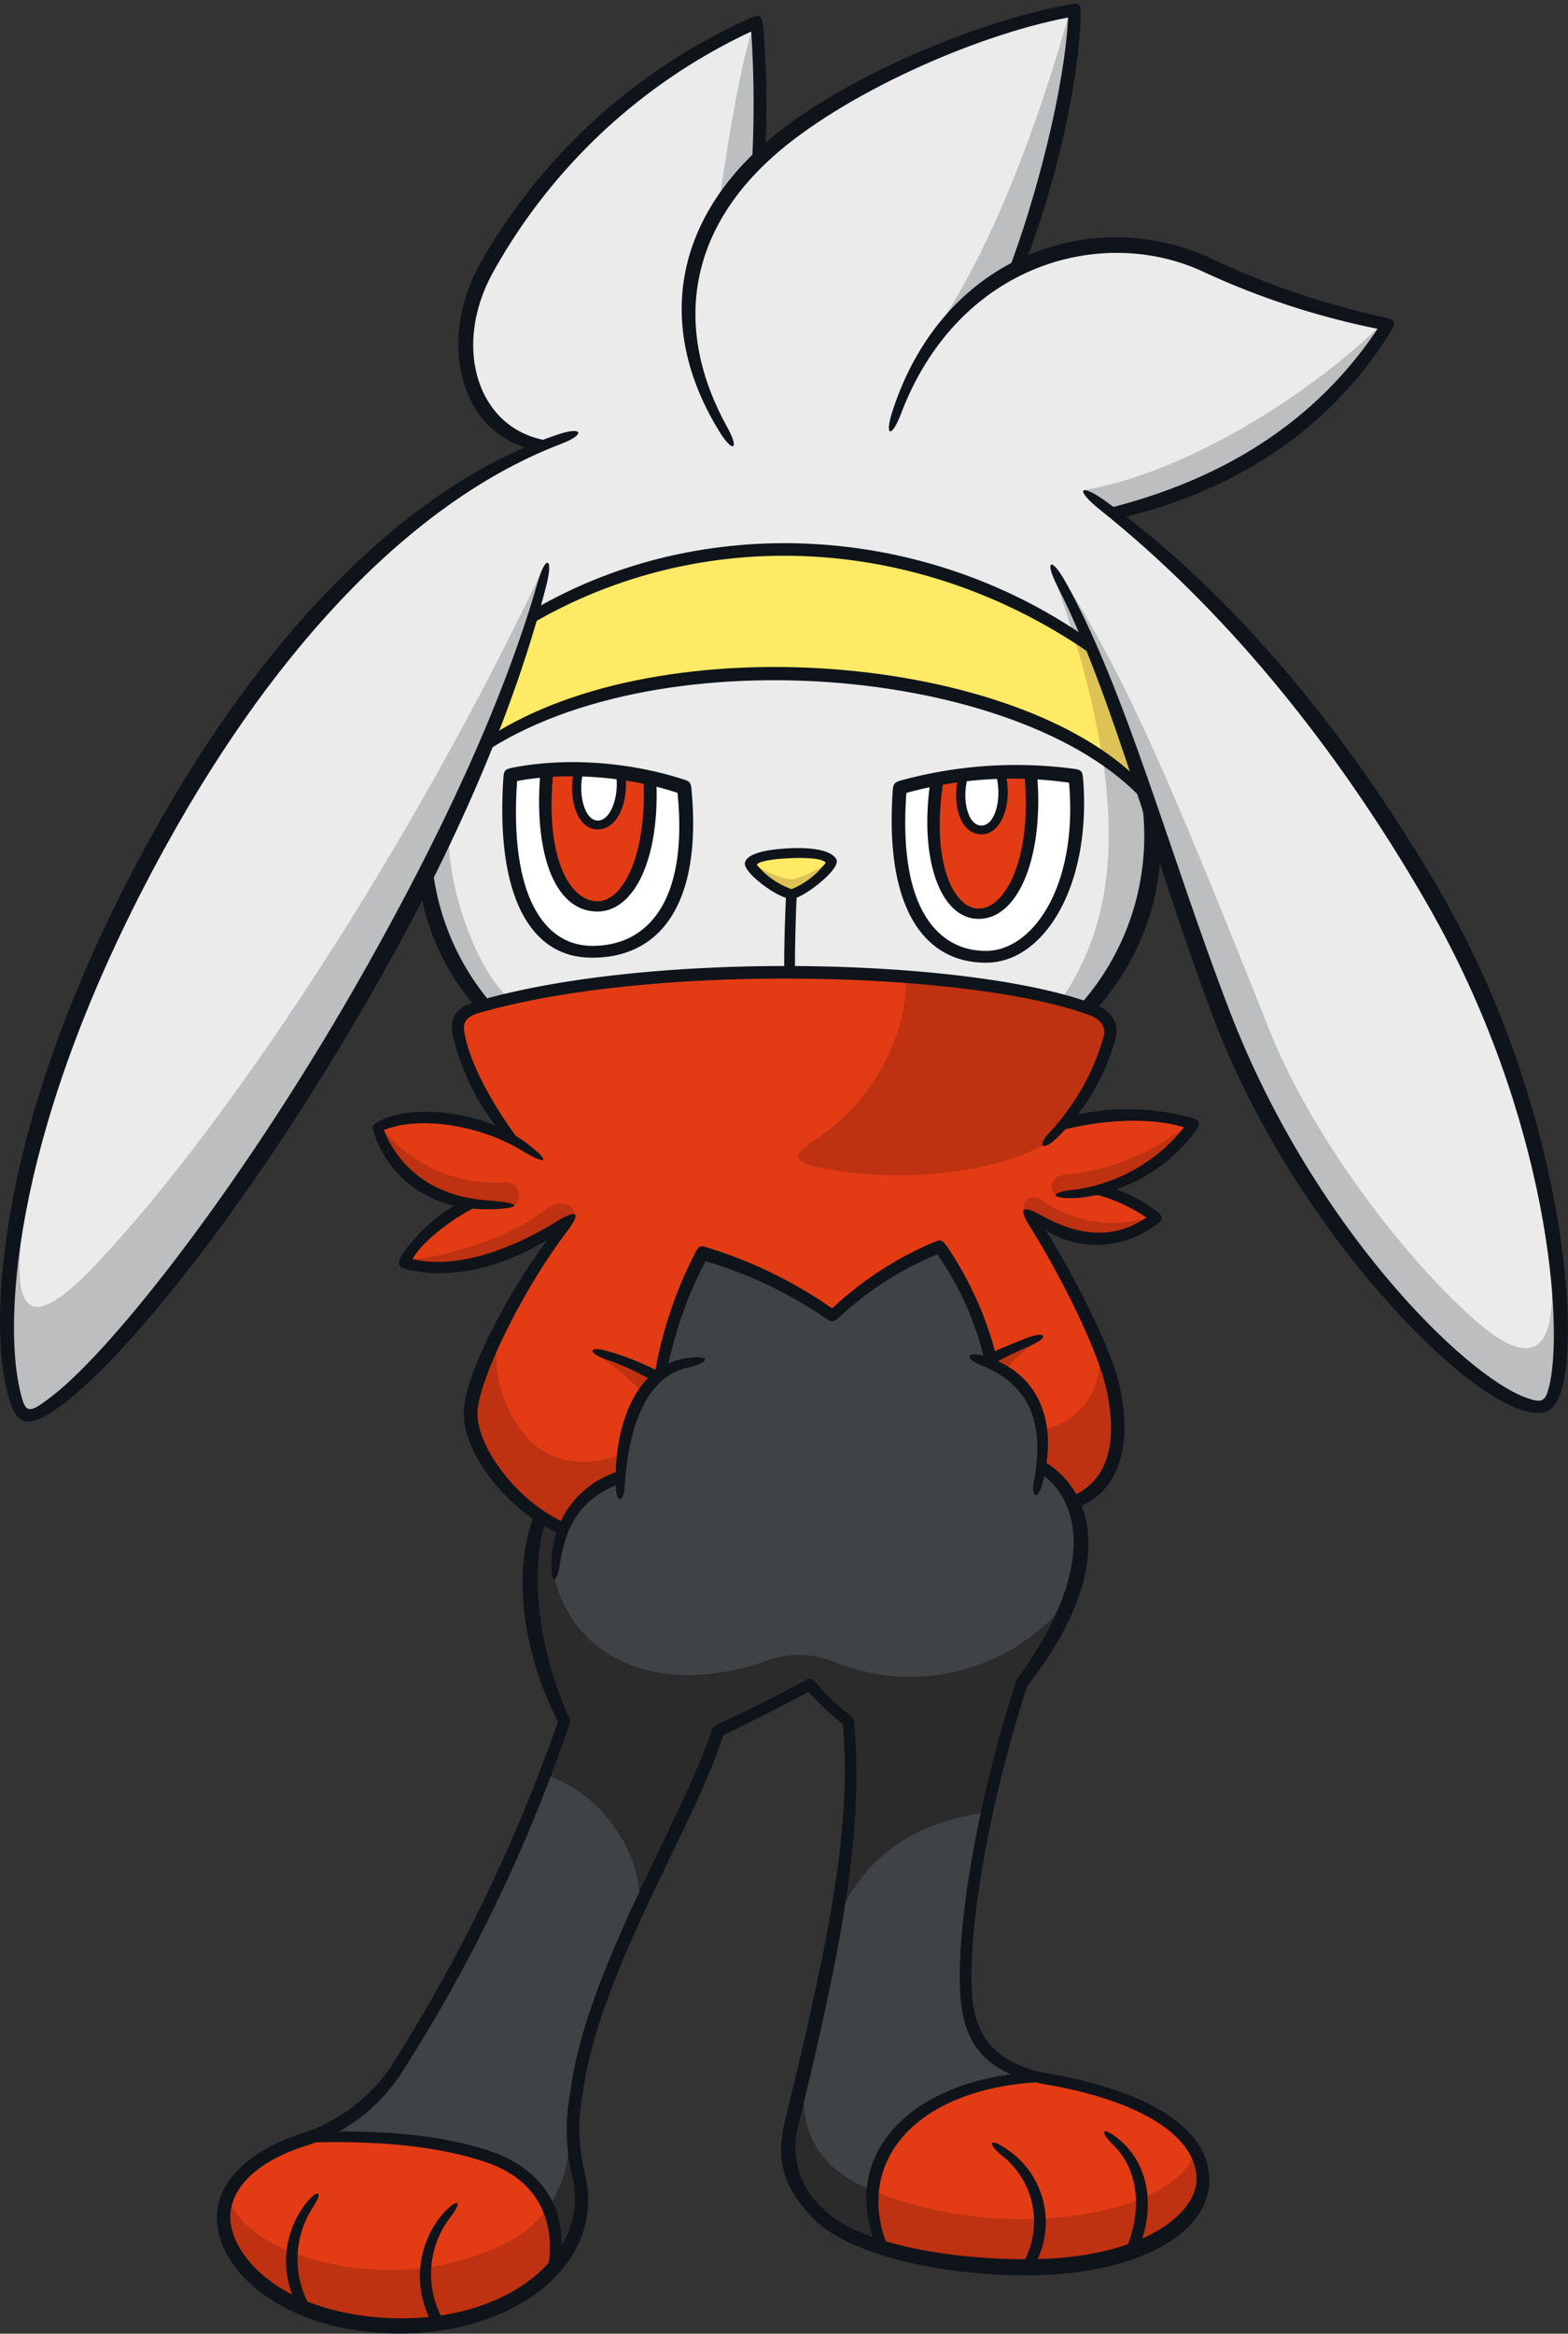 <?xml version="1.0" encoding="UTF-8"?>
<!-- Created with Inkscape (http://www.inkscape.org/) -->
<svg version="1.1" viewBox="0 0 69.727 103.74" xmlns="http://www.w3.org/2000/svg">
 <rect x="0" y="0" width="69.727" height="103.74" fill="#333333" stroke="none"/>
 <defs>
  <clipPath id="clipPath155136-4">
   <path transform="translate(-488.52,-256.28)" d="M 0,595.276 H 841.89 V 0 H 0 Z"/>
  </clipPath>
  <clipPath id="clipPath155138-9">
   <path transform="translate(-487.24,-256.44)" d="M 0,595.276 H 841.89 V 0 H 0 Z"/>
  </clipPath>
  <clipPath id="clipPath155140-5">
   <path transform="translate(-487.92,-256.42)" d="M 0,595.276 H 841.89 V 0 H 0 Z"/>
  </clipPath>
  <clipPath id="clipPath155142-1">
   <path transform="translate(-488.26,-256.36)" d="M 0,595.276 H 841.89 V 0 H 0 Z"/>
  </clipPath>
  <clipPath id="clipPath155144-9">
   <path transform="translate(-487.97,-256.41)" d="M 0,595.276 H 841.89 V 0 H 0 Z"/>
  </clipPath>
  <clipPath id="clipPath155146-3">
   <path transform="translate(-486.96,-256.34)" d="M 0,595.276 H 841.89 V 0 H 0 Z"/>
  </clipPath>
 </defs>
 <g stroke-width=".593">
  <path d="m46.644 92.433c-2.566-0.449-3.57-1.794-3.683-3.839-0.178-3.247 0.907-8.993 2.492-13.785 3.769-5.183 2.901-8.265 0.843-9.613 0.319-2.32-0.5-3.785-2.179-4.54a13.962 13.962 0 0 0-2.346-5.222 14.538 14.538 0 0 0-4.747 3.067 19.23 19.23 0 0 0-5.783-2.783 17.445 17.445 0 0 0-1.865 5.392c-1.087 0.86-1.672 2.627-1.775 4.545a3.987 3.987 0 0 0-2.527 2.292 7.005 7.005 0 0 1-1.022-0.562c-0.949 2.478-0.253 6.478 1.044 9.127a72.042 72.042 0 0 1-7.47 15.487 7.833 7.833 0 0 1-4.046 3.092c-2.102 0.653-3.56 2.073-3.631 3.323-0.125 2.166 2.713 4.5 6.691 4.87 5.539 0.516 10.119-2.607 9.051-6.674a8.574 8.574 0 0 1-0.052-3.556c0.691-5.4 5.03-12.111 6.302-16.104 1.453-0.695 3.06-1.52 4.072-2.061a13.002 13.002 0 0 0 1.712 1.623c0.441 4.51-0.415 9.302-2.492 17.831-0.422 1.736-0.097 2.778 1.193 4.094 1.311 1.34 4.879 2.293 9.232 2.293 4.388 0 7.878-1.767 7.833-3.891-0.042-1.958-2.373-3.625-6.847-4.406" fill="#404345"/>
  <path d="m20.921 53.494c-1.305 0.661-2.649 1.832-2.924 2.633 1.351 0.402 3.794 0.427 7.299-1.876-2.055 2.501-4.363 6.942-4.363 8.587 0 1.393 1.339 3.392 3.109 4.561 0-0.005 3e-3 -0.01 0.005-0.015a6.989 6.989 0 0 0 1.022 0.561 3.988 3.988 0 0 1 2.527-2.292c0.104-1.918 0.689-3.684 1.775-4.545a17.455 17.455 0 0 1 1.865-5.392 19.236 19.236 0 0 1 5.784 2.783 14.526 14.526 0 0 1 4.747-3.067 13.959 13.959 0 0 1 2.345 5.222c1.681 0.755 2.499 2.22 2.179 4.54a3.805 3.805 0 0 1 1.395 1.599c1.496-0.499 2.478-2.136 1.817-5.124-0.42-1.899-2.328-5.502-3.718-7.655 2.41 1.468 4.025 1.254 5.615 0.129a6.334 6.334 0 0 0-2.473-1.258c1.877-0.518 3.654-2.03 4.094-2.903a10.164 10.164 0 0 0-5.705-0.034 10.346 10.346 0 0 0 1.997-3.728c0.188-0.576-0.02-1.063-0.797-1.353-5.291-1.971-19.451-2.357-27.231-0.119-0.821 0.237-0.992 0.638-0.89 1.224 0.243 1.373 1.237 3.16 2.403 4.698-1.976-1.084-4.732-1.319-6.007-0.537a4.877 4.877 0 0 0 4.128 3.356" fill="#e33c15"/>
  <path d="m63.811 39.969c-3.916-6.804-8.916-12.957-14.3-17.143 5.685-1.365 9.66-4.341 12.203-8.396a35.009 35.009 0 0 1-8.172-2.706 9.738 9.738 0 0 0-8.367 0.266c1.365-3.459 2.592-8.775 2.611-11.541-5.565 0.951-11.201 3.882-14.048 6.636a40.743 40.743 0 0 0-0.101-6.084 25.519 25.519 0 0 0-11.981 10.902c-1.844 3.281-0.894 7.348 2.492 7.899-6.518 2.659-12.449 9.172-17.114 17.629-6.897 12.496-7.159 21.385-6.43 24.347 0.348 1.412 0.628 1.469 1.93 0.489 3.323-2.501 10.892-12.468 16.405-23.395a11.156 11.156 0 0 0 2.578 5.819c7.748-2.148 21.476-1.78 26.834 0.119a11.24 11.24 0 0 0 2.865-8.653c0.975 2.912 1.976 5.975 3.116 8.942 3.505 9.116 10.523 16.337 13.461 17.308 0.831 0.274 1.142 0.084 1.359-0.621 0.827-2.683-0.075-12.673-5.34-21.82" fill="#ebebeb"/>
  <path d="m21.83 95.913c-2.242-0.793-5.146-0.996-8.034-0.904-0.072 0.026-0.147 0.059-0.218 0.078-2.102 0.653-3.56 2.073-3.631 3.323-0.125 2.166 2.713 4.5 6.691 4.87 3.361 0.313 6.368-0.716 7.974-2.481a4.023 4.023 0 0 0-2.783-4.888" fill="#e33c15"/>
  <path d="m46.642 92.436c-0.186-0.033-0.361-0.071-0.531-0.113-5.542 0.297-8.516 3.643-6.864 7.583a22.722 22.722 0 0 0 6.409 0.827c4.388 0 7.878-1.767 7.833-3.891-0.042-1.958-2.373-3.625-6.847-4.406" fill="#e33c15"/>
  <path d="m50.992 35.373c-5.335-5.993-21.589-7.495-29.502-2.174a42.898 42.898 0 0 0 2.158-5.763c7.591-4.492 17.342-3.983 24.942 1.383 0.752 1.913 1.809 4.713 2.402 6.554" fill="#ffea65"/>
  <path d="m40.031 35.025a18.568 18.568 0 0 1 7.806-0.516c0.447 4.619-1.536 8.02-3.987 8.02-2.693 0-4.221-2.532-3.819-7.505" fill="#fff"/>
  <path d="m41.683 34.638c-0.527 3.35 0.277 5.979 1.835 5.979 1.607 0 2.67-2.885 2.304-6.3a19.327 19.327 0 0 0-4.14 0.321" fill="#e33c15"/>
  <path d="m43.637 36.896c0.831 0.012 1.184-1.516 0.824-2.565-0.538 0.023-1.073 0.065-1.599 0.13-0.344 1.093 0.021 2.424 0.775 2.433" fill="#fff"/>
  <path d="m36.965 38.297c-0.102-0.225-0.614-0.415-1.804-0.364-1.177 0.053-1.75 0.278-1.784 0.471-0.049 0.28 1.449 1.353 1.828 1.343 0.379-0.01 1.886-1.169 1.76-1.449" fill="#ffea65"/>
  <path d="m24.04 25.499c-5.847 12.259-13.707 24.202-19.607 30.535-2.986 3.204-3.916 2.611-3.454-1.377-0.733 1.804-0.831 5.811-0.217 7.714 0.167 0.516 0.631 0.758 1.393 0.125 7.515-6.253 19.618-26.064 21.885-36.995" fill="#bdbebf"/>
  <path d="m47.124 25.482c2.967 4.66 4.839 9.059 9.342 20.345 1.797 4.505 5.682 9.764 9 12.746 2.729 2.451 3.916 1.637 3.455-2.844a13.969 13.969 0 0 1 0.328 5.844c-0.225 1.102-0.907 1.34-2 0.631-5.096-3.304-9.583-9.138-12.254-15.48-2.366-5.615-5.743-16.935-7.871-21.243" fill="#bdbebf"/>
  <path d="m33.393 38.28a3.881 3.881 0 0 0 1.796 0.818 3.904 3.904 0 0 0 1.768-0.913 2.83 2.83 0 0 1-1.768 1.523c-0.455 0.005-1.806-0.966-1.796-1.428" fill="#ddc256"/>
  <path d="m47.199 44.412a7.506 7.506 0 0 1 1.15 0.434 11.638 11.638 0 0 0 2.835-8.787c-0.086-0.285-0.178-0.586-0.281-0.897-0.659-0.558-1.288-1.04-1.871-1.445 0.677 4.461 0.094 7.929-1.832 10.694" fill="#bdbebf"/>
  <path d="m46.779 25.395q0.526 1.453 0.942 2.803c0.22 0.125 0.457 0.26 0.7 0.401a18.988 18.988 0 0 0-1.641-3.204" fill="#bdbebf"/>
  <path d="m47.717 28.198a38.366 38.366 0 0 1 1.311 5.518c0.583 0.405 1.212 0.886 1.871 1.445-0.662-2.041-1.611-4.555-2.483-6.565-0.243-0.141-0.479-0.276-0.699-0.401" fill="#ddc256"/>
  <path d="m19.987 36.731c-0.23 2.238 1.084 6.298 2.67 7.665l-1.168 0.269c-0.959-1.078-2.439-3.356-2.565-5.822z" fill="#bdbebf"/>
 </g>
 <g fill="#be3211" stroke-width=".593">
  <path d="m40.268 43.412c0.147 2.178-1.222 5.466-4.079 7.299-0.956 0.612-0.876 0.937 0.088 1.154 3.192 0.717 7.578 0.431 10.147-0.973a11.488 11.488 0 0 0 2.895-4.669 1.014 1.014 0 0 0-0.797-1.353 35.625 35.625 0 0 0-8.251-1.455"/>
  <path d="m16.93 50.066a6.375 6.375 0 0 0 5.459 2.492 0.593 0.593 0 0 1 0.475 1.048c-3.264 0.084-5.421-1.127-5.934-3.539"/>
  <path d="m18.004 56.004c1.279-0.014 4.503-0.841 6.241-2.22 0.632-0.502 1.282-0.297 1.346 0.246-2.322 2.101-6.354 2.804-7.586 1.975"/>
  <path d="m52.923 49.903a10.231 10.231 0 0 1-5.547 2.314c-0.624 0.039-0.793 0.597-0.435 0.913 2.207-0.009 5.136-1.286 5.982-3.229"/>
  <path d="m51.34 54.018a5.359 5.359 0 0 1-4.965-0.643c-0.415-0.317-0.904-0.157-0.868 0.475 1.621 1.45 4.328 1.738 5.832 0.166"/>
  <path d="m26.46 60.172a10.74 10.74 0 0 1 2.153 1.792 4.51 4.51 0 0 1 0.606-0.723 7.242 7.242 0 0 0-2.759-1.068"/>
  <path d="m25.061 67.959c-2.264-0.91-4.455-3.567-4.126-5.497a9.001 9.001 0 0 1 1.175-2.928 5.486 5.486 0 0 0 0.846 3.702c0.968 1.69 2.832 2.155 4.734 1.383-0.03 0.371-0.059 0.653-0.104 1.099a3.733 3.733 0 0 0-2.524 2.241"/>
  <path d="m46.058 59.682a5.501 5.501 0 0 0-1.407 1.295 5.018 5.018 0 0 0-0.856-0.451 12.615 12.615 0 0 1 2.263-0.844"/>
  <path d="m48.85 60.211a3.005 3.005 0 0 1-2.568 3.344 8.298 8.298 0 0 1 0.039 1.643 3.569 3.569 0 0 1 1.362 1.585c1.18-0.232 3.177-2.397 1.167-6.571"/>
 </g>
 <g stroke-width=".593">
  <path d="m25.061 67.959a3.221 3.221 0 0 1-1.137-0.67 14.055 14.055 0 0 0 1.141 9.241 17.888 17.888 0 0 1-0.854 2.363c2.512 0.736 4.465 3.598 4.184 5.896a80.985 80.985 0 0 0 3.56-7.88c1.347-0.682 2.974-1.44 4.042-1.996a19.166 19.166 0 0 0 1.754 1.692 30.779 30.779 0 0 1-0.712 9.168c1.385-3.668 4.202-4.856 6.838-5.204 0.467-1.907 1.017-4.04 1.602-5.756a16.653 16.653 0 0 0 1.931-3.56 8.988 8.988 0 0 1-10.028 2.74 4.292 4.292 0 0 0-3.539-0.078c-4.907 1.558-8.36-0.395-9.189-3.779a6.022 6.022 0 0 1 0.409-2.175" fill="#2b2b2c"/>
  <path d="m25.304 95.201a5.472 5.472 0 0 1-0.919 2.928 4.437 4.437 0 0 1 0.237 2.623 5.945 5.945 0 0 0 1.03-1.709c0.52-1.335-0.119-2.693-0.348-3.843" fill="#2b2b2c"/>
  <path d="m24.383 98.127c-0.78 1.103-2.077 1.845-3.988 2.381-4.179 1.17-9.613-0.39-10.235-2.877a2.116 2.116 0 0 0-0.213 0.779c-0.009 0.152-0.007 0.297-0.008 0.444 0.227 1.891 2.336 3.857 6.258 4.362 3.725 0.475 6.738-0.494 8.426-2.466a4.441 4.441 0 0 0-0.237-2.623" fill="#be3211"/>
  <path d="m38.811 97.385c-2.506-1.027-3.506-2.819-2.884-5.491-0.968 2.476-1.637 4.933 0.723 6.768a8.282 8.282 0 0 0 2.597 1.241 5.307 5.307 0 0 1-0.436-2.518" fill="#2b2b2c"/>
  <path d="m47.163 100.64c4.614-0.415 7.255-2.73 5.968-4.992-0.771 2.742-8.296 4.206-14.316 1.737a5.307 5.307 0 0 0 0.436 2.518 21.773 21.773 0 0 0 7.913 0.735" fill="#be3211"/>
 </g>
 <g fill="#bdbebf" stroke-width=".593">
  <path d="m33.559 0.967c-0.598 1.733-1.141 4.997-1.623 8.292a17.279 17.279 0 0 1 1.806-2.175 46.805 46.805 0 0 0-0.182-6.117"/>
  <path d="m47.59 0.453c-1.246 4.408-3.294 10.388-6.106 14.419a16.382 16.382 0 0 1 3.69-2.908c1.2-3.361 2.797-9.165 2.416-11.508"/>
  <path d="m48.204 21.793c4.998-0.89 10.508-4.663 13.367-7.504-1.395 3.211-6.044 7.31-12.135 8.465a10.117 10.117 0 0 1-1.232-0.961"/>
 </g>
 <g fill="#0f141b" stroke-width=".593">
  <path d="m46.108 34.325c0.343 3.573-0.748 6.523-2.59 6.523-1.726 0-2.663-2.724-2.136-6.163l0.589-0.108c-0.624 3.82 0.469 5.815 1.546 5.815 1.187 0 2.42-2.255 2.023-6.066z"/>
  <path d="m44.686 34.316c0.359 1.187-0.052 2.78-1.053 2.773-1.002-0.007-1.319-1.503-0.994-2.64l0.441-0.029c-0.345 0.974-0.085 2.274 0.558 2.279 0.69 0.005 0.949-1.448 0.615-2.366z"/>
  <path d="m43.854 42.797c-2.775 0-4.522-2.443-4.154-7.668 0.02-0.279 0.085-0.356 0.351-0.433a19.444 19.444 0 0 1 7.737-0.515c0.288 0.043 0.349 0.107 0.375 0.425 0.383 4.768-1.734 8.189-4.31 8.189m-3.545-7.548c-0.391 5.211 1.451 7.024 3.535 7.024 2.073 0 4.097-2.859 3.696-7.477a17.749 17.749 0 0 0-7.231 0.453"/>
  <path d="m35.196 39.962c-0.549 0.008-2.149-1.154-2.071-1.602 0.054-0.31 0.587-0.589 2.021-0.653 1.203-0.055 1.899 0.17 2.051 0.506 0.196 0.436-1.519 1.747-2 1.753m0.005-0.439a3.653 3.653 0 0 0 1.509-1.165c-0.021-0.119-0.431-0.26-1.543-0.214-1.111 0.046-1.496 0.2-1.511 0.297a3.527 3.527 0 0 0 1.543 1.081"/>
  <path d="m34.87 43.224c-0.004-1.158 0.039-2.505 0.088-3.526l0.475 0.011c-0.05 1.049-0.089 2.387-0.084 3.523z"/>
  <path d="m21.196 44.802a10.479 10.479 0 0 1-2.541-5.436l0.558-1.024a11.203 11.203 0 0 0 2.632 6.257z"/>
  <path d="m33.437 7.351a49.725 49.725 0 0 0-0.03-5.949 25.444 25.444 0 0 0-11.462 10.666c-1.915 3.409-0.662 7.221 2.651 7.55l-0.856 0.371c-3.303-0.669-4.31-4.857-2.388-8.278a26 26 0 0 1 11.966-10.884c0.462-0.211 0.571-0.17 0.625 0.395a43.285 43.285 0 0 1 0.084 5.595z"/>
  <path d="m44.777 12.218c1.321-3.437 2.558-8.296 2.721-11.44-4.277 0.819-10.087 3.471-13.124 6.183-3.699 3.302-4.497 7.579-2.034 12.033 0.561 1.014 0.246 1.156-0.346 0.196-2.805-4.547-2.055-9.19 1.923-12.741 2.989-2.67 8.939-5.351 13.521-6.231 0.534-0.103 0.637-0.071 0.62 0.475-0.107 3.482-1.392 8.346-2.522 11.107z"/>
  <path d="m49.233 22.607c5.518-1.374 9.443-4.124 12.028-7.99a34.685 34.685 0 0 1-7.872-2.592c-4.478-2.004-10.793-0.263-13.315 6.349-0.441 1.155-0.758 1.03-0.371-0.145 2.321-7.055 9.025-9.03 13.962-6.824a36.644 36.644 0 0 0 7.892 2.705c0.508 0.097 0.542 0.218 0.252 0.685-2.597 4.179-6.724 6.997-12.001 8.241z"/>
  <path d="m53.964 45.255c-2.629-6.916-4.438-14.279-6.942-19.193-0.593-1.166-0.272-1.332 0.364-0.189 2.702 4.853 4.628 12.139 7.307 19.1 3.64 9.459 10.384 16.158 13.173 17.159 0.701 0.252 0.842 0.169 1.004-0.428 0.692-2.556 0.063-12.024-5.426-21.559-4.165-7.233-9.162-13.198-14.522-17.479-1.152-0.92-0.927-1.233 0.268-0.369 5.526 3.997 10.762 10.234 14.95 17.505 5.197 9.025 6.195 19.185 5.278 22.057-0.297 0.933-0.741 1.113-1.721 0.824-3.088-0.911-10.31-8.412-13.739-17.431"/>
  <path d="m0.319 61.881c-0.812-3.163-0.523-12.142 6.374-24.644 5.117-9.276 11.579-15.709 18.105-17.92 1.12-0.379 1.265-0.008 0.162 0.412-6.349 2.419-12.513 8.683-17.588 17.884-6.833 12.384-7.202 21.019-6.499 24.129 0.256 1.127 0.361 1.161 1.483 0.288 2.742-2.136 8.657-9.654 13.976-19.11 3.124-5.556 5.978-11.482 7.58-17.042 0.35-1.218 0.7-1.115 0.39 0.113-1.444 5.717-4.178 11.79-7.322 17.369-5.49 9.736-11.262 16.921-14.284 19.138-1.543 1.127-1.996 0.869-2.378-0.618"/>
  <path d="m48.702 29.201c-7.79-5.513-17.535-5.918-25.145-1.424l0.195-0.691c7.448-4.337 17.251-3.848 24.61 1.285z"/>
  <path d="m51.142 35.923c-5.103-6.203-21.677-7.814-29.716-2.401l0.277-0.735c7.773-5.091 23.557-3.674 29.05 1.996z"/>
  <path d="m22.413 50.504a10.635 10.635 0 0 1-2.279-4.471c-0.133-0.751 0.073-1.237 1.072-1.527 7.932-2.302 22.066-1.891 27.408 0.119 0.949 0.356 1.183 0.954 0.953 1.683a9.69 9.69 0 0 1-2.584 4.294c-0.643 0.602-0.89 0.346-0.28-0.291a10.452 10.452 0 0 0 2.356-4.16c0.139-0.419-0.011-0.806-0.662-1.043-5.255-1.913-19.182-2.325-27.032-0.098-0.69 0.196-0.792 0.443-0.707 0.924 0.232 1.313 1.221 3.188 2.603 4.997z"/>
  <path d="m47.554 49.626a10.724 10.724 0 0 1 5.349 0.042c0.444 0.134 0.523 0.214 0.275 0.598a7.477 7.477 0 0 1-5.235 2.988c-1.343 0.065-1.318-0.278-0.021-0.386a7.595 7.595 0 0 0 4.737-2.752c-1.394-0.444-3.577-0.383-5.612 0.169z"/>
  <path d="m47.555 66.557c1.587-0.609 2.22-2.206 1.642-4.818-0.377-1.702-1.964-4.925-3.415-7.245-0.516-0.824-0.306-0.922 0.529-0.462 1.863 1.026 3.316 0.986 4.671 0.096a7.151 7.151 0 0 0-2.597-1.107l0.954-0.26a7.239 7.239 0 0 1 2.035 1.033c0.391 0.294 0.377 0.431-0.014 0.688a4.323 4.323 0 0 1-4.862 0.206c1.083 1.71 2.887 5.103 3.29 6.93 0.648 2.929-0.204 4.844-2.004 5.439z"/>
  <path d="m21.727 53.755c-2.43 0.031-4.32-1.179-5.092-3.362-0.119-0.336-0.068-0.41 0.246-0.566 1.639-0.814 4.736-0.361 6.527 0.984 1.111 0.831 0.971 1.047-0.217 0.326-1.874-1.137-4.566-1.543-6.123-0.899 0.761 1.855 2.373 2.979 4.666 3.128 1.521 0.099 1.512 0.37-0.009 0.389"/>
  <path d="m24.971 68.224c-2.31-0.979-4.349-3.512-4.349-5.4 0-1.831 2.33-5.908 3.732-7.714-2.607 1.573-4.806 1.661-6.215 1.33-0.446-0.106-0.471-0.266-0.297-0.604a7.239 7.239 0 0 1 2.679-2.414l0.866 0.125c-1.399 0.641-2.717 1.787-3.041 2.421 1.323 0.328 3.493 0.114 6.429-1.681 0.899-0.549 1.076-0.384 0.439 0.455-2.013 2.648-3.983 6.705-3.983 8.095 0 1.448 1.67 3.867 3.935 4.883z"/>
  <path d="m29.072 61.319a18.613 18.613 0 0 1 1.843-5.629c0.169-0.318 0.212-0.334 0.575-0.222a19.869 19.869 0 0 1 5.514 2.695 15.303 15.303 0 0 1 4.495-2.931c0.333-0.145 0.392-0.134 0.622 0.191a15.373 15.373 0 0 1 2.289 5.33l-0.618-0.237a13.573 13.573 0 0 0-2.112-4.755 14.454 14.454 0 0 0-4.37 2.803c-0.237 0.218-0.339 0.215-0.575 0.053a18.826 18.826 0 0 0-5.355-2.551 17.461 17.461 0 0 0-1.707 4.822z"/>
  <path d="m27.601 65.942c-1.621 0.593-2.412 1.721-2.676 3.447-0.17 1.111-0.437 1.097-0.393-0.032a4.198 4.198 0 0 1 3.062-3.976z"/>
  <path d="m27.382 66.072c-0.091-2.551 0.806-5.337 3.122-5.696 1.091-0.17 1.147 0.182 0.069 0.421-1.955 0.434-2.654 2.908-2.792 5.281-0.044 0.76-0.371 0.758-0.399-0.004"/>
  <path d="m29.033 61.394a10.081 10.081 0 0 0-2.006-0.934c-0.983-0.342-0.869-0.674 0.123-0.361a12.034 12.034 0 0 1 2.255 0.928z"/>
  <path d="m43.964 60.186c0.504-0.224 1.016-0.442 1.619-0.679 0.977-0.385 1.119-0.059 0.154 0.351a15.195 15.195 0 0 0-1.675 0.831z"/>
  <path d="m45.979 65.843c0.501-2.678-0.251-4.314-2.362-5.158-0.746-0.297-0.638-0.636 0.133-0.408 2.433 0.718 3.323 2.876 2.619 5.637-0.195 0.771-0.538 0.722-0.39-0.071"/>
  <path d="m46.334 64.906c2.742 1.589 2.982 5.422-0.653 10.038-1.615 4.969-2.635 10.515-2.462 13.64 0.119 2.188 1.329 3.233 3.475 3.608 4.307 0.752 7.033 2.38 7.082 4.652 0.055 2.589-3.505 4.302-8.114 4.302-4.291 0-8.07-1.073-9.466-2.498-1.469-1.501-1.683-2.741-1.29-4.358 1.987-8.171 2.967-13.054 2.574-17.645a13.093 13.093 0 0 1-1.527-1.437c-0.92 0.49-2.341 1.234-3.794 1.931-1.241 3.999-5.53 10.524-6.247 15.934a8.253 8.253 0 0 0 0.08 3.466c1.121 4.266-3.564 7.689-9.466 7.138-4.256-0.396-7.012-2.893-6.874-5.285 0.082-1.424 1.424-2.821 3.846-3.578a7.658 7.658 0 0 0 3.903-2.97 74.161 74.161 0 0 0 7.411-15.312c-1.441-2.801-2.149-6.521-1.009-9.291l0.481 0.307c-0.825 2.425-0.208 6.144 0.995 8.74a0.415 0.415 0 0 1 0.023 0.421 71.277 71.277 0 0 1-7.446 15.436 7.828 7.828 0 0 1-4.174 3.216c-2.488 0.776-3.377 2.031-3.437 3.073-0.095 1.653 1.947 4.154 6.429 4.569 5.558 0.519 9.72-2.661 8.752-6.346a8.879 8.879 0 0 1-0.068-3.635c0.659-5.281 4.876-11.963 6.269-16.021a0.453 0.453 0 0 1 0.309-0.353c1.412-0.663 2.908-1.42 3.87-1.948 0.228-0.125 0.304-0.107 0.488 0.114a10.333 10.333 0 0 0 1.502 1.424 0.396 0.396 0 0 1 0.187 0.369c0.425 4.636-0.479 9.644-2.464 17.801a3.67 3.67 0 0 0 1.121 3.809c1.311 1.34 4.914 2.212 9.05 2.212 5.028 0 7.554-1.984 7.519-3.598-0.039-1.813-2.356-3.409-6.615-4.154-2.662-0.465-3.762-1.688-3.894-4.082-0.178-3.192 0.881-8.924 2.444-13.721a1.014 1.014 0 0 1 0.183-0.364c3.156-4.391 2.949-7.62 0.933-9.034z"/>
  <path d="m13.167 102.39a4.154 4.154 0 0 1 0.453-4.46c0.534-0.663 0.764-0.503 0.288 0.203a4.227 4.227 0 0 0-0.023 4.557z"/>
  <path d="m19.21 103.26a4.275 4.275 0 0 1 0.548-4.925c0.625-0.64 0.821-0.478 0.267 0.23a4.15 4.15 0 0 0-0.289 4.621z"/>
  <path d="m24.321 101.06c0.487-2.263-0.382-4.118-2.606-4.905-2.086-0.739-4.964-1.05-8.519-0.89l1.093-0.504c3.166-0.071 5.688 0.22 7.628 0.907 2.215 0.784 3.367 2.591 2.982 4.822z"/>
  <path d="m38.97 99.836c-1.625-3.865 1.284-7.247 6.615-7.693l1.345 0.387c-6.219 0.078-9.069 3.614-7.399 7.458z"/>
  <path d="m45.423 100.73a3.745 3.745 0 0 0-0.898-4.935c-0.665-0.562-0.501-0.765 0.215-0.277a3.9 3.9 0 0 1 1.246 5.208z"/>
  <path d="m50.029 100.09c0.783-1.77 0.632-3.616-0.539-4.755-0.64-0.622-0.462-0.822 0.233-0.264 1.328 1.068 1.661 2.92 0.962 4.758z"/>
  <path d="m48.018 44.679a11.283 11.283 0 0 0 2.682-9.546l0.904 1.69a11.102 11.102 0 0 1-2.934 8.123z"/>
 </g>
 <rect x=".302" width="69.425" height="103.25" fill="none" stroke-width=".593"/>
 <path transform="matrix(4.769 7.2276e-5 7.2719e-5 -4.746 30.417 35)" d="m0 0c-0.467 0.16-1.081 0.234-1.616 0.114-0.076-1.001 0.185-1.649 0.751-1.653 0.546-4e-3 0.985 0.402 0.865 1.539" clip-path="url(#clipPath155136-4)" fill="#fff"/>
 <path transform="matrix(4.769 7.2276e-5 7.2719e-5 -4.746 24.335 34.222)" d="m0 0c-0.074-0.688 0.099-1.275 0.467-1.279 0.31-3e-3 0.525 0.511 0.49 1.205-0.301 0.068-0.634 0.1-0.957 0.074" clip-path="url(#clipPath155138-9)" fill="#e33c15"/>
 <path transform="matrix(4.769 7.2276e-5 7.2719e-5 -4.746 27.576 34.336)" d="m0 0c-0.124 0.018-0.252 0.028-0.379 0.031-0.067-0.218 0-0.519 0.168-0.523 0.137-4e-3 0.262 0.233 0.211 0.492" clip-path="url(#clipPath155140-5)" fill="#fff"/>
 <g fill="#0f141b">
  <path transform="matrix(4.769 7.2276e-5 7.2719e-5 -4.746 29.183 34.632)" d="m0 0c0.037-0.749-0.207-1.242-0.55-1.241-0.415 2e-3 -0.596 0.583-0.529 1.321l0.122 0.01c-0.089-0.807 0.142-1.233 0.408-1.235 0.24-1e-3 0.468 0.437 0.429 1.171z" clip-path="url(#clipPath155142-1)"/>
  <path transform="matrix(4.769 7.2276e-5 7.2719e-5 -4.746 27.801 34.394)" d="m0 0c0.036-0.235-0.057-0.525-0.261-0.522-0.207 7e-3 -0.275 0.331-0.212 0.564l0.091 3e-3c-0.069-0.203-4e-3 -0.48 0.124-0.484 0.129-3e-3 0.207 0.247 0.171 0.442z" clip-path="url(#clipPath155144-9)"/>
  <path transform="matrix(4.769 7.2276e-5 7.2719e-5 -4.746 22.995 34.718)" d="m0 0c-0.075-1.07 0.249-1.541 0.694-1.544 0.5-6e-3 0.906 0.386 0.802 1.433-0.479 0.16-1.056 0.195-1.496 0.111m0.689-1.655c-0.566 4e-3 -0.891 0.576-0.817 1.688 4e-3 0.063 0.017 0.078 0.087 0.092 0.505 0.1 1.097 0.053 1.602-0.113 0.048-0.016 0.059-0.027 0.065-0.089 0.104-1.105-0.316-1.586-0.937-1.578" clip-path="url(#clipPath155146-3)"/>
 </g>
</svg>
